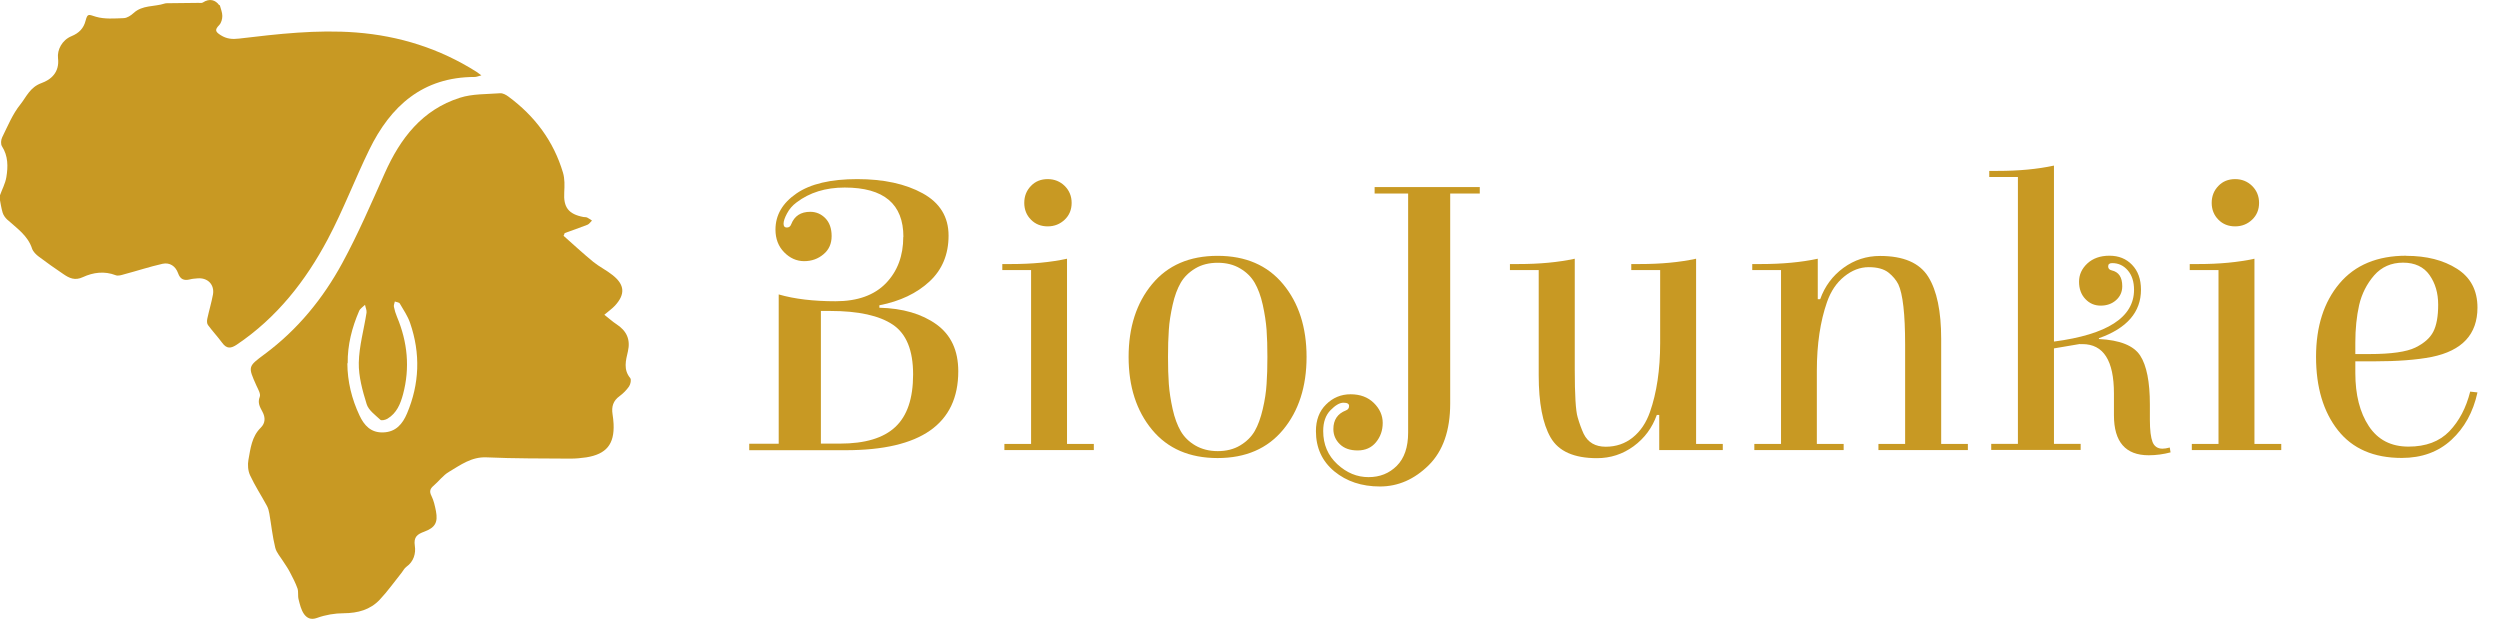 <?xml version="1.0" encoding="UTF-8"?><svg id="Layer_1" xmlns="http://www.w3.org/2000/svg" width="216.35" height="53.53" viewBox="0 0 216.35 53.53"><defs><style>.cls-1{fill:#c89923;stroke-width:0px;}</style></defs><path class="cls-1" d="m48.74,20.38c.86.76,1.71,1.55,2.6,2.28.53.43,1.16.73,1.69,1.16,1.04.83,1.09,1.65.19,2.63-.25.27-.56.48-.92.79.43.33.71.6,1.04.81.88.57,1.24,1.32,1,2.36-.18.78-.41,1.57.2,2.31.11.13.03.53-.1.72-.22.32-.51.61-.82.84-.56.4-.71.92-.61,1.56.04.28.08.57.09.85.08,1.75-.62,2.61-2.36,2.89-.46.07-.93.11-1.39.11-2.41-.02-4.83,0-7.24-.11-1.31-.06-2.25.66-3.25,1.25-.5.29-.87.8-1.32,1.19-.31.26-.41.49-.2.9.2.4.3.87.39,1.32.18.97-.07,1.42-1.01,1.77-.6.22-.94.45-.82,1.23.1.64-.09,1.36-.73,1.81-.17.12-.28.34-.41.51-.63.78-1.21,1.61-1.9,2.34-.82.87-1.89,1.16-3.1,1.17-.78,0-1.59.14-2.31.4-.56.21-.9,0-1.14-.33-.25-.36-.36-.83-.47-1.27-.08-.3,0-.64-.09-.93-.17-.49-.42-.96-.66-1.42-.16-.31-.36-.6-.55-.89-.25-.41-.61-.79-.72-1.23-.24-.97-.34-1.97-.51-2.95-.04-.23-.1-.47-.21-.67-.48-.89-1.04-1.74-1.46-2.65-.18-.39-.22-.91-.14-1.34.18-.97.28-2,1.06-2.77.41-.4.42-.89.15-1.39-.21-.4-.44-.76-.23-1.29.1-.25-.15-.66-.29-.97-.74-1.66-.74-1.64.71-2.72,2.85-2.11,5.05-4.81,6.72-7.88,1.37-2.52,2.51-5.17,3.68-7.79,1.34-3,3.23-5.48,6.5-6.52,1.09-.35,2.31-.3,3.48-.39.23-.02.52.14.72.29,2.29,1.69,3.91,3.86,4.72,6.58.16.53.14,1.13.11,1.69-.08,1.31.36,1.9,1.66,2.15.11.02.23,0,.33.05.15.07.27.17.41.26-.13.12-.24.3-.39.36-.65.26-1.31.48-1.97.72l-.09.23Zm-18.68,11.06c.01,1.58.38,3.09,1.05,4.51.4.86.99,1.52,2.07,1.47,1.09-.04,1.66-.74,2.04-1.63,1.09-2.57,1.18-5.2.27-7.84-.2-.59-.57-1.13-.89-1.68-.06-.11-.29-.12-.43-.18-.03.15-.11.32-.08.46.06.3.15.6.27.88.91,2.18,1.13,4.4.52,6.69-.23.85-.55,1.63-1.34,2.11-.17.11-.53.19-.62.1-.44-.41-1.03-.83-1.19-1.36-.36-1.16-.7-2.39-.68-3.58.03-1.45.45-2.89.67-4.33.03-.22-.09-.45-.13-.68-.17.17-.42.32-.51.53-.62,1.44-1.01,2.94-.99,4.53Z"/><path class="cls-1" d="m19.02.44c.08.31.22.63.22.94,0,.27-.09.6-.27.79-.4.41-.34.58.14.88.51.32,1,.36,1.57.29,3.37-.4,6.73-.79,10.13-.53,3.75.29,7.24,1.39,10.42,3.4.11.07.21.15.43.31-.27.07-.42.14-.57.14-4.51,0-7.29,2.52-9.13,6.29-1.25,2.56-2.26,5.24-3.6,7.76-1.91,3.6-4.4,6.78-7.86,9.11-.52.35-.88.38-1.27-.15-.39-.53-.84-1.01-1.23-1.54-.1-.13-.1-.37-.06-.55.15-.7.36-1.39.49-2.09.15-.86-.46-1.48-1.34-1.4-.22.02-.44.03-.66.09-.52.13-.84-.02-1.02-.54-.22-.61-.72-.95-1.35-.81-1.11.25-2.19.61-3.29.9-.24.07-.54.17-.75.09-.98-.38-1.95-.25-2.84.16-.7.33-1.19.09-1.71-.27-.71-.48-1.41-.97-2.1-1.49-.24-.18-.5-.43-.59-.69-.37-1.15-1.33-1.78-2.16-2.53-.17-.16-.32-.37-.39-.59-.12-.4-.18-.82-.26-1.24-.01-.08,0-.17.02-.25.19-.53.47-1.04.56-1.59.15-.91.16-1.83-.38-2.67-.12-.19-.09-.56.02-.78.48-.97.9-2.01,1.57-2.84.52-.65.83-1.49,1.83-1.85.81-.29,1.58-.92,1.43-2.16-.08-.71.34-1.56,1.17-1.9.65-.27,1.05-.67,1.22-1.35.17-.66.28-.51.89-.33.75.22,1.6.15,2.41.12.29-.01.62-.23.85-.44.77-.71,1.8-.53,2.68-.82.06-.02.13-.03.2-.03.91-.01,1.81-.02,2.72-.03.13,0,.29.03.39-.03.59-.39,1.1-.22,1.42.23Z"/><path class="cls-1" d="m78.18,20.5c0-2.85-1.69-4.27-5.08-4.27-1.66,0-3.04.43-4.17,1.29-.35.26-.62.57-.82.95-.2.37-.3.67-.3.89s.09.33.28.33.31-.09.38-.28c.28-.72.83-1.08,1.65-1.08.51,0,.95.19,1.31.56.36.37.54.89.54,1.54s-.23,1.18-.7,1.57c-.47.4-1.03.6-1.68.6s-1.23-.26-1.73-.77c-.5-.51-.75-1.17-.75-1.96,0-1.26.61-2.3,1.82-3.13,1.21-.83,2.96-1.24,5.25-1.24s4.18.41,5.67,1.23,2.24,2.04,2.24,3.66-.55,2.95-1.65,3.97-2.54,1.71-4.34,2.06v.21c2.03.05,3.67.53,4.94,1.44,1.26.91,1.89,2.26,1.89,4.06,0,4.55-3.24,6.83-9.73,6.83h-8.36v-.56h2.55v-12.92c1.38.4,3.02.59,4.92.59s3.35-.52,4.36-1.56c1-1.04,1.5-2.37,1.5-4.01Zm-.7,16.45c1.03-.96,1.54-2.47,1.54-4.55s-.58-3.51-1.75-4.3c-1.17-.79-2.98-1.19-5.42-1.19h-.81v11.48h1.65c2.17,0,3.77-.48,4.79-1.44Z"/><path class="cls-1" d="m92.35,38.42h2.31v.53h-7.74v-.53h2.31v-15.05h-2.49v-.52h.74c1.82,0,3.44-.15,4.86-.46v16.03Zm-3.13-19.41c-.38-.38-.58-.87-.58-1.45s.19-1.07.58-1.47c.38-.4.87-.59,1.45-.59s1.07.2,1.47.59c.4.4.6.89.6,1.47s-.2,1.07-.6,1.45-.89.58-1.47.58-1.07-.19-1.45-.58Z"/><path class="cls-1" d="m111.04,37.19c-1.35,1.63-3.24,2.45-5.67,2.45s-4.32-.82-5.67-2.45c-1.35-1.63-2.03-3.73-2.03-6.3s.68-4.67,2.03-6.3c1.35-1.63,3.24-2.45,5.67-2.45s4.32.82,5.67,2.45c1.35,1.63,2.03,3.73,2.03,6.3s-.68,4.67-2.03,6.3Zm-1.43-3.96c.05-.68.07-1.46.07-2.34s-.02-1.67-.07-2.34-.16-1.4-.33-2.17c-.17-.77-.41-1.41-.7-1.91-.29-.5-.71-.92-1.26-1.24-.55-.33-1.2-.49-1.94-.49s-1.39.16-1.94.49c-.55.33-.97.74-1.26,1.24-.29.5-.53,1.14-.7,1.91-.17.77-.29,1.49-.33,2.17-.05.68-.07,1.46-.07,2.34s.02,1.67.07,2.34c.05.68.16,1.4.33,2.17.17.77.41,1.41.7,1.91.29.5.71.92,1.26,1.24s1.2.49,1.94.49,1.39-.16,1.94-.49c.55-.33.97-.74,1.26-1.24.29-.5.52-1.14.7-1.91.18-.77.29-1.49.33-2.17Z"/><path class="cls-1" d="m125.5,16.75v18.17c0,2.33-.62,4.11-1.86,5.34-1.24,1.22-2.64,1.84-4.22,1.84s-2.89-.44-3.95-1.31c-1.06-.88-1.59-2.04-1.59-3.48,0-.96.29-1.73.88-2.31.58-.58,1.29-.88,2.12-.88s1.5.25,2.01.75c.51.5.77,1.08.77,1.73s-.2,1.21-.59,1.68-.92.7-1.58.7-1.17-.18-1.54-.54c-.37-.36-.56-.8-.56-1.31,0-.79.36-1.33,1.08-1.61.19-.07.28-.2.28-.39s-.16-.28-.49-.28-.7.22-1.12.65-.63,1.03-.63,1.8c0,1.17.41,2.12,1.22,2.87s1.71,1.12,2.7,1.12,1.8-.33,2.45-.98c.65-.65.98-1.61.98-2.87v-20.69h-2.9v-.56h9.1v.56h-2.55Z"/><path class="cls-1" d="m143.66,23.37h-2.49v-.52h.74c1.82,0,3.44-.15,4.87-.46v16.03h2.31v.53h-5.5v-3.04h-.21c-.4,1.12-1.07,2.02-2.01,2.71-.95.69-2,1.03-3.17,1.03-1.98,0-3.32-.59-4.01-1.79s-1.03-2.99-1.03-5.39v-9.1h-2.49v-.52h.74c1.82,0,3.44-.15,4.87-.46v9.59c0,2.19.08,3.57.25,4.13.16.56.34,1.04.52,1.43.37.75,1.01,1.12,1.91,1.12s1.68-.27,2.34-.8c.67-.54,1.16-1.27,1.49-2.21.58-1.66.88-3.64.88-5.95v-6.33Z"/><path class="cls-1" d="m159.55,38.42v.53h-7.73v-.53h2.31v-15.05h-2.49v-.52h.74c1.84,0,3.49-.15,4.93-.46v3.5h.21c.4-1.12,1.07-2.02,2.01-2.71.95-.69,2-1.03,3.17-1.03,2.03,0,3.42.6,4.17,1.8.75,1.2,1.12,2.99,1.12,5.37v9.1h2.31v.53h-7.74v-.53h2.31v-8.61c0-2.64-.2-4.38-.59-5.21-.19-.37-.47-.71-.86-1.02-.39-.3-.95-.46-1.7-.46s-1.45.27-2.12.81-1.16,1.27-1.49,2.21c-.58,1.66-.88,3.64-.88,5.95v6.33h2.31Z"/><path class="cls-1" d="m179.99,29.77l-2.24.38v8.26h2.31v.53h-7.74v-.53h2.31V15.32h-2.48v-.53h.73c1.82,0,3.44-.15,4.87-.46v15.23c4.62-.61,6.93-2.1,6.93-4.48,0-.7-.18-1.26-.54-1.68-.36-.42-.81-.63-1.35-.63-.23,0-.35.09-.35.28s.1.3.31.35c.61.14.91.59.91,1.37,0,.49-.18.89-.54,1.21-.36.32-.81.47-1.33.47s-.97-.19-1.33-.58c-.36-.38-.54-.88-.54-1.49s.24-1.13.72-1.58c.48-.44,1.11-.67,1.91-.67s1.45.26,1.96.79c.51.53.77,1.24.77,2.15,0,1.94-1.21,3.34-3.64,4.2v.07c1.82.09,3.01.57,3.57,1.43.56.86.84,2.28.84,4.24v1.33c0,.89.08,1.52.23,1.91.15.38.44.58.86.58.16,0,.37-.03.63-.1l.07.42c-.61.16-1.24.25-1.89.25-2.01,0-3.01-1.16-3.01-3.46v-1.89c0-2.85-.91-4.27-2.73-4.27h-.21Z"/><path class="cls-1" d="m195.11,38.42h2.31v.53h-7.74v-.53h2.31v-15.05h-2.49v-.52h.74c1.82,0,3.44-.15,4.86-.46v16.03Zm-3.13-19.41c-.38-.38-.58-.87-.58-1.45s.19-1.07.58-1.47c.38-.4.87-.59,1.45-.59s1.07.2,1.47.59c.4.4.6.89.6,1.47s-.2,1.07-.6,1.45-.89.58-1.47.58-1.07-.19-1.45-.58Z"/><path class="cls-1" d="m208.24,22.14c1.75,0,3.21.37,4.39,1.12,1.18.75,1.77,1.87,1.77,3.36,0,2.31-1.32,3.73-3.96,4.27-1.33.26-2.99.38-4.97.38h-1.64v1.01c0,1.89.39,3.42,1.17,4.6.78,1.18,1.92,1.77,3.43,1.77s2.68-.44,3.54-1.33c.85-.89,1.45-2.03,1.8-3.43l.63.07c-.37,1.7-1.13,3.07-2.26,4.11s-2.56,1.56-4.29,1.56c-2.43,0-4.27-.8-5.53-2.4s-1.89-3.72-1.89-6.35.68-4.75,2.03-6.35c1.35-1.6,3.28-2.4,5.78-2.4Zm-4.41,8.5h1.22c1.89,0,3.21-.19,3.97-.56.76-.37,1.28-.83,1.56-1.38s.42-1.32.42-2.33-.25-1.86-.75-2.57c-.5-.71-1.27-1.07-2.29-1.07s-1.86.37-2.5,1.1c-.64.74-1.07,1.59-1.3,2.57-.22.98-.33,2.07-.33,3.25v.98Z"/></svg>